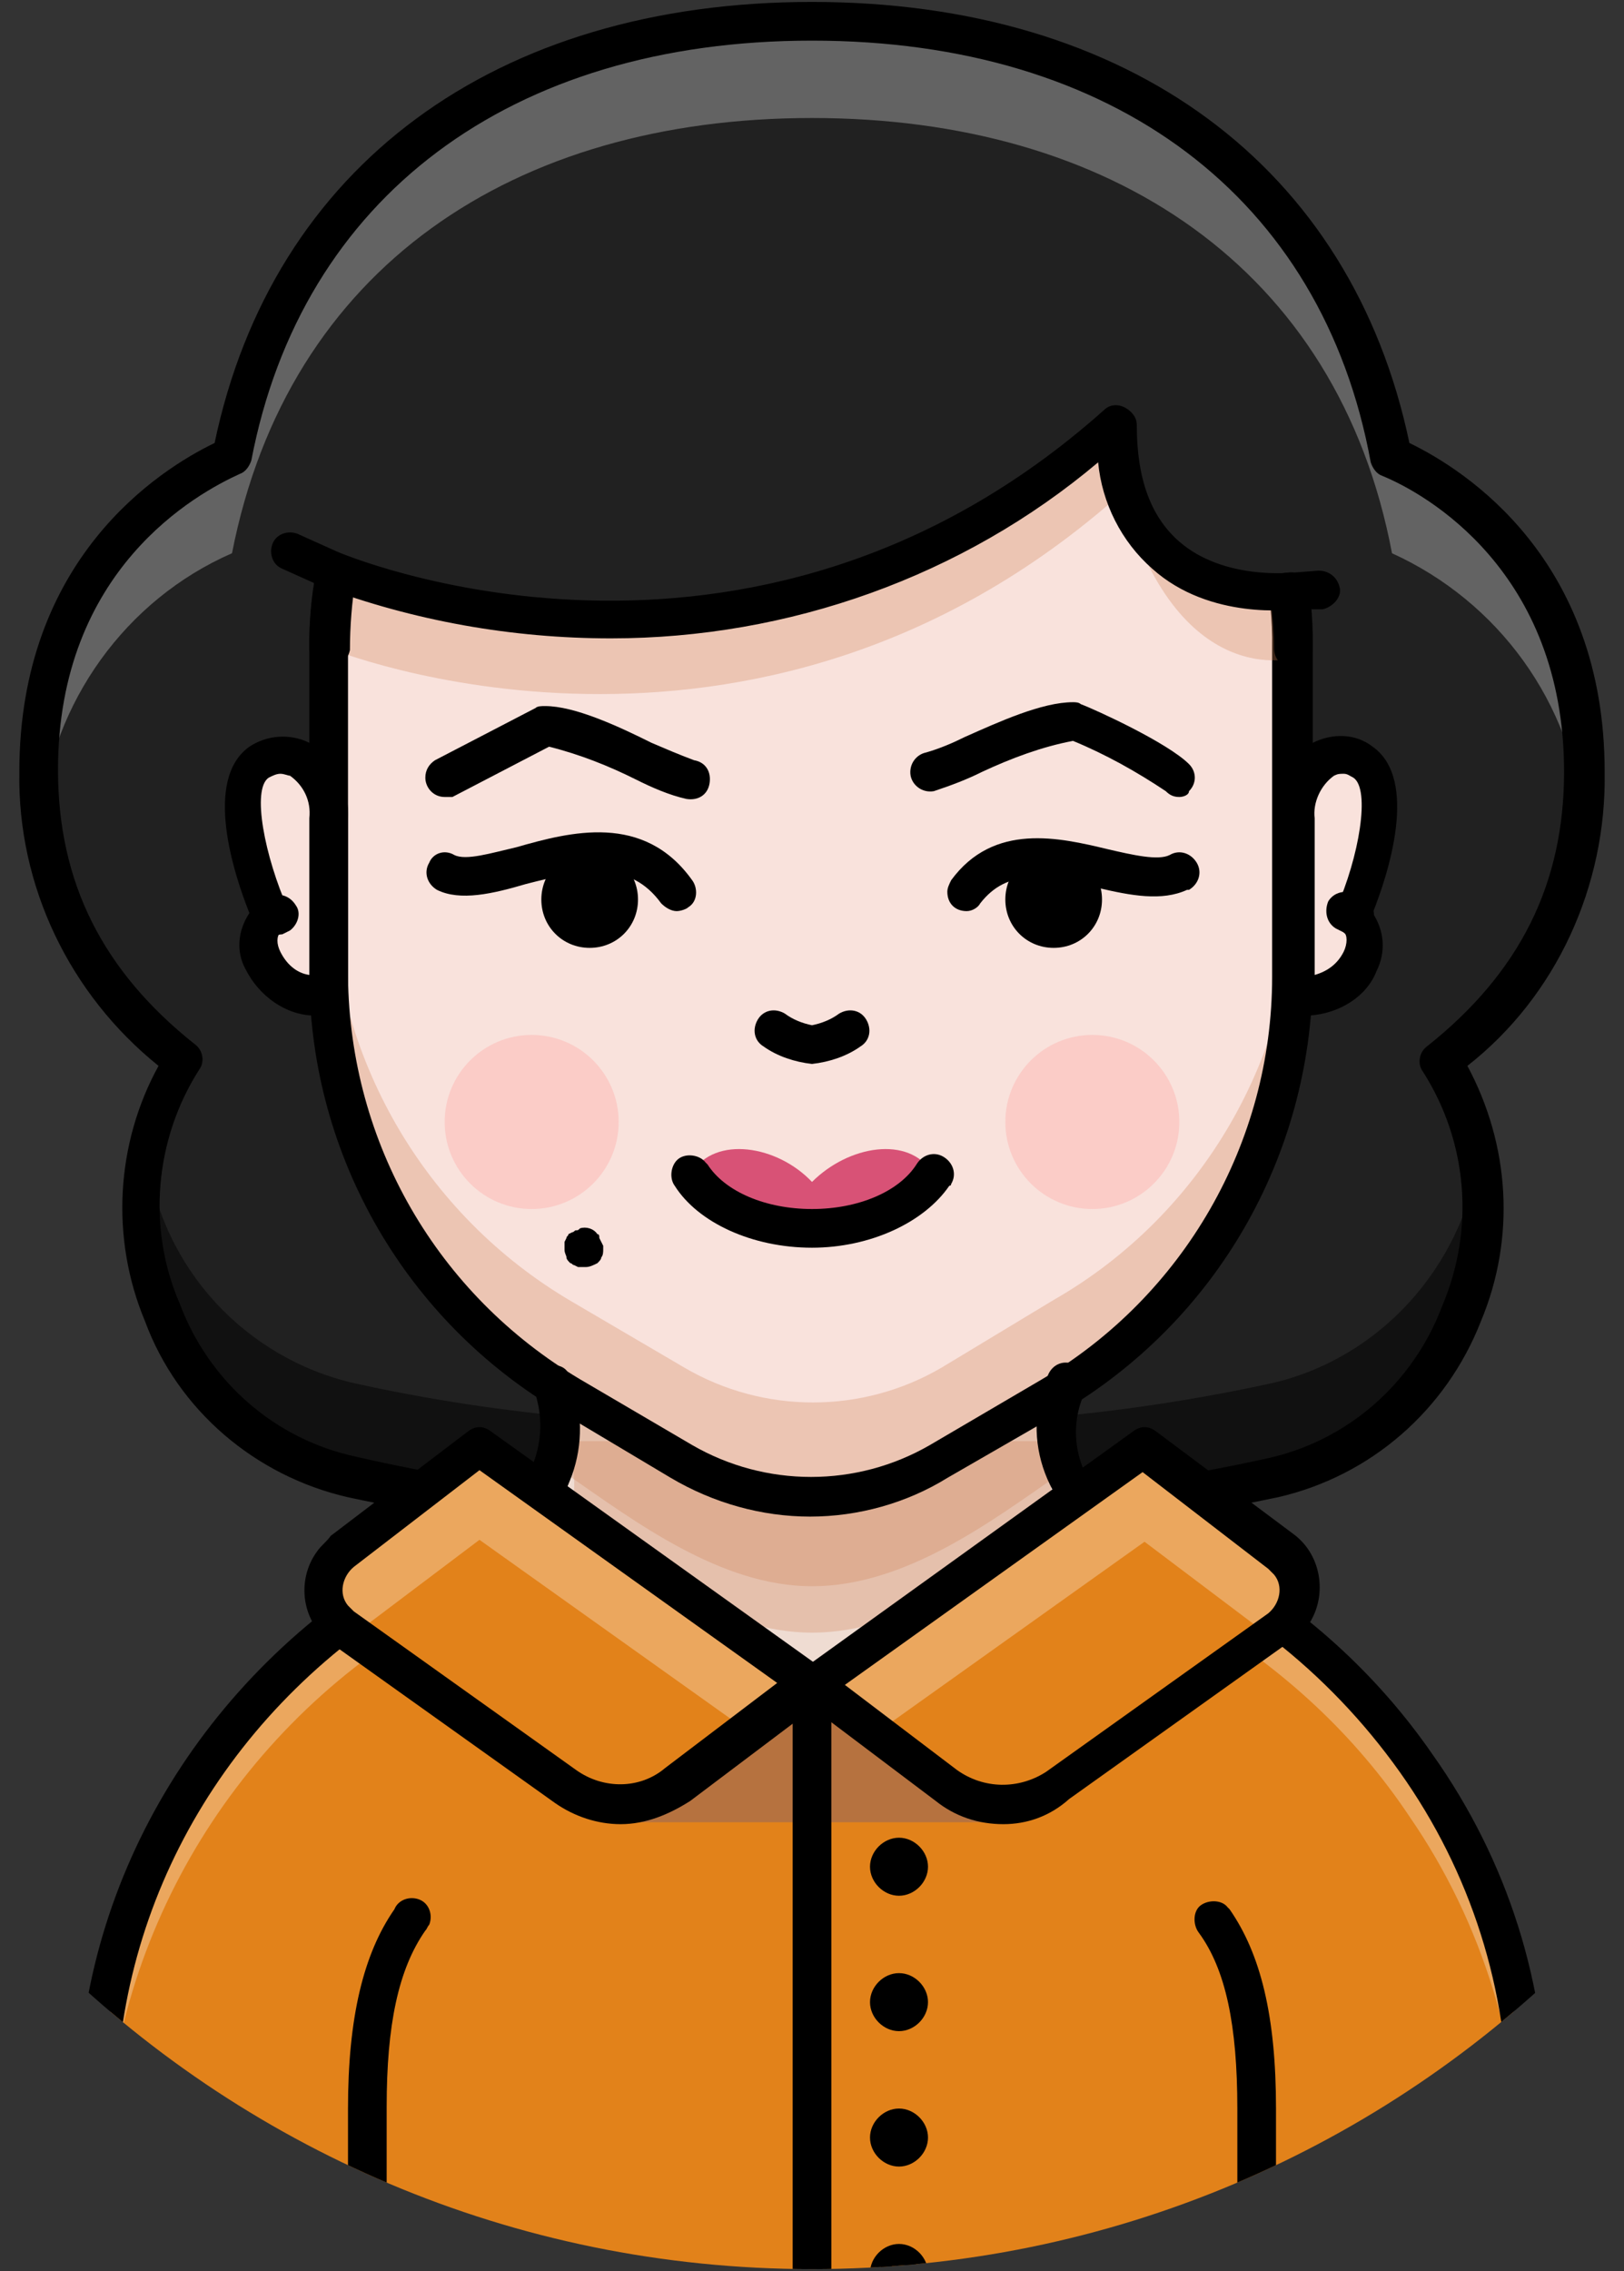 <?xml version="1.0" encoding="utf-8"?>
<!-- Generator: Adobe Illustrator 25.2.1, SVG Export Plug-In . SVG Version: 6.00 Build 0)  -->
<svg version="1.1" id="_004" xmlns="http://www.w3.org/2000/svg" xmlns:xlink="http://www.w3.org/1999/xlink" x="0px" y="0px"
	 viewBox="0 0 84 117.4" style="enable-background:new 0 0 84 117.4;" xml:space="preserve">
<rect x="0" y="0" width="84" height="117.4" fill="#333333" stroke="none"/>
<style type="text/css">
	.st0{clip-path:url(#SVGID_2_);}
	.st1{fill:#212121;}
	.st2{opacity:0.3;}
	.st3{fill:#FFFFFF;}
	.st4{fill:#111111;}
	.st5{fill:#EFDCD2;}
	.st6{fill:#CC7E54;}
	.st7{fill:#F9E2DC;}
	.st8{fill:#FF9797;}
	.st9{fill:#D85276;}
	.st10{fill:#E2821A;}
	.st11{fill:#4E4E96;}
</style>
<g>
	<g>
		<g>
			<g>
				<defs>
					<path id="SVGID_1_" d="M98.1,61.2c0,31-25.1,56.1-56.1,56.1s-56.1-25.1-56.1-56.1l0,0c0-31,25.2-64.9,56.2-64.9
						S98.1,30.2,98.1,61.2z"/>
				</defs>
				<clipPath id="SVGID_2_">
					<use xlink:href="#SVGID_1_"  style="overflow:visible;"/>
				</clipPath>
				<g class="st0">
					<path class="st1" d="M42,78.4c8,0.4,16-0.3,23.8-2c9.8-2.2,13.8-14.1,8.8-21.6c4.8-3.5,7.6-9.1,7.5-15c0-8.8-5-14.1-10-16.3
						C69.2,8.8,57.4,1.1,42,1.1S14.9,8.8,12,23.6C7,25.8,2,31.1,2,39.8c-0.1,5.9,2.7,11.5,7.5,15c-5,7.5-1.1,19.4,8.8,21.6
						C26.1,78.1,34,78.8,42,78.4z"/>
					<g class="st2">
						<path class="st3" d="M12,28.6C14.9,13.8,26.6,6.1,42,6.1s27.2,7.7,30,22.5c5.5,2.5,9.3,7.7,9.9,13.8c0.1-0.9,0.1-1.7,0.1-2.6
							c0-8.8-5-14.1-10-16.3C69.2,8.8,57.4,1.1,42,1.1S14.9,8.8,12,23.6C7,25.8,2,31.1,2,39.8c0,0.8,0,1.7,0.1,2.5
							C2.7,36.3,6.5,31,12,28.6z"/>
					</g>
					<g>
						<path class="st4" d="M65.8,71.5C58,73.2,50,73.9,42,73.5c-8,0.4-16-0.3-23.7-2c-5.6-1.3-9.9-5.9-10.7-11.7
							c-1.2,7,2.8,14.9,10.7,16.6c7.8,1.7,15.8,2.4,23.7,2c8,0.4,16-0.3,23.8-2s11.9-9.6,10.7-16.6C75.6,65.5,71.4,70.2,65.8,71.5z"
							/>
					</g>
					<path d="M46.1,79.5c-1.3,0-2.7,0-4.1-0.1c-8.1,0.4-16.1-0.3-24-2c-4.8-1.1-8.8-4.5-10.5-9.1C5.7,64,6,59.1,8.2,55.1
						C3.6,51.4,0.9,45.8,1,39.9c0-11,7.2-15.6,10.1-17C14.1,8.6,25.6,0.1,42,0.1s27.9,8.5,30.9,22.8c2.9,1.4,10.1,6,10.1,17
						c0.1,5.9-2.5,11.6-7.1,15.2c2.2,4.1,2.5,8.9,0.7,13.2c-1.8,4.6-5.7,8-10.5,9.1C59.5,78.8,52.8,79.5,46.1,79.5z M42,77.4
						L42,77.4c7.9,0.4,15.8-0.3,23.5-2c4.2-0.9,7.6-3.9,9.1-7.9c1.7-4,1.3-8.5-1-12.1c-0.3-0.4-0.2-1,0.2-1.3
						c4.8-3.8,7.1-8.4,7.1-14.2c0-10.4-7.2-14.4-9.4-15.3c-0.3-0.1-0.5-0.4-0.6-0.7C68.4,10.2,57.6,2.1,42,2.1s-26.4,8.1-29,21.7
						c-0.1,0.3-0.3,0.6-0.6,0.7c-2.2,1-9.4,4.9-9.4,15.3c0,5.8,2.3,10.4,7.1,14.2c0.4,0.3,0.5,0.9,0.2,1.3c-2.3,3.6-2.7,8.2-1,12.1
						c1.5,4,4.9,7,9.1,7.9C26.2,77.1,34.1,77.8,42,77.4L42,77.4z"/>
					<path class="st5" d="M62.3,82.2L62.3,82.2c-1.5,3.8-9.5,9.3-20.2,9.3s-18.3-5-20.2-9.2v-0.1c1.5-0.9,3-1.6,4.5-2.2
						c2-0.9,3.3-2.9,3.3-5.1c0-0.8-0.2-1.7-0.5-2.4c8,4.6,17.9,4.6,25.8,0c-1.3,2.8-0.1,6.2,2.8,7.5C59.4,80.5,60.9,81.3,62.3,82.2z
						"/>
					<path class="st5" d="M62.3,82.3L62.3,82.3c-1.4,3.8-9.4,9.3-20.2,9.3s-18.3-5-20.2-9.2v-0.1c1.5-0.9,3-1.6,4.5-2.2
						c2-0.9,3.3-2.9,3.3-5.1c0-0.8-0.2-1.7-0.5-2.4c8,4.6,17.8,4.6,25.8,0c-1.3,2.8-0.1,6.2,2.8,7.5C59.3,80.8,60.9,81.4,62.3,82.3z
						"/>
					<g class="st2">
						<path class="st6" d="M42,84.4c4.8,0,9.2-3.3,12.8-5.8c-0.6-1.3-0.6-2.8,0-4.1H29.2c0.6,1.3,0.7,2.8,0.1,4.1
							C32.8,81.1,37.3,84.4,42,84.4z"/>
					</g>
					<g class="st2">
						<path class="st6" d="M42,82c4.8,0,9.2-3.3,12.8-5.8c-0.6-1.3-0.6-2.8,0-4.1H29.2c0.6,1.3,0.7,2.8,0.1,4.1
							C32.9,78.7,37.3,82,42,82z"/>
					</g>
					<path class="st7" d="M17,33.5c0-28,49.9-28,49.9,0v17c0,8.9-4.8,17.2-12.5,21.7l-5.8,3.4c-4.1,2.4-9.2,2.4-13.3,0l-5.8-3.4
						C21.8,67.7,17,59.4,17,50.5V33.5z"/>
					<g class="st2">
						<path class="st6" d="M67,45.6c0,8.9-4.8,17.2-12.5,21.6l-5.8,3.5c-4.1,2.4-9.2,2.4-13.3,0l-5.8-3.4
							c-7.7-4.5-12.4-12.7-12.5-21.6v4.9c0,8.9,4.8,17.1,12.5,21.6l5.8,3.4c4.1,2.4,9.2,2.4,13.3,0l5.8-3.4
							C62.2,67.7,67,59.4,67,50.5V45.6z"/>
					</g>
					<path d="M41.9,78.4c-2.5,0-5-0.7-7.2-2L29,73c-8-4.7-12.9-13.2-13-22.4v-17l0,0c-0.1-6.5,2.9-12.7,8.2-16.6
						c5.2-3.7,11.4-5.6,17.7-5.5c6.3-0.1,12.6,1.8,17.8,5.4c5.3,3.8,8.3,10,8.2,16.6v17c-0.1,9.3-5,17.8-13,22.5L49,76.4
						C46.9,77.7,44.4,78.4,41.9,78.4z M18,33.5v17c0.1,8.6,4.6,16.4,12,20.8l5.8,3.4c3.8,2.2,8.5,2.2,12.3,0l5.8-3.4
						c7.3-4.3,11.9-12.2,11.9-20.8v-17c0.1-5.9-2.6-11.5-7.4-15c-4.8-3.4-10.6-5.2-16.5-5.1C30.4,13.5,18,19.7,18,33.5L18,33.5z"/>
					<path class="st7" d="M17,51.4v-9c0-3-2.2-4-3.6-3c-2.2,1.5,0.6,8,0.6,8C12.4,48.4,14.2,52.1,17,51.4z"/>
					<path d="M16.3,52.5c-1.5,0-2.9-1-3.6-2.4c-0.5-0.9-0.4-2,0.2-2.9c-0.8-2-2.4-6.9,0-8.6c0.9-0.6,2.1-0.7,3.1-0.2
						c1.4,0.8,2.1,2.4,2,4v9c0,0.5-0.3,0.9-0.8,1C16.9,52.4,16.6,52.5,16.3,52.5z M17,51.4L17,51.4z M14.5,40
						c-0.2,0-0.4,0.1-0.6,0.2c-0.9,0.6-0.2,4.1,1,6.8c0.2,0.5,0,1-0.4,1.2c-0.2,0.2-0.2,0.6,0,1c0.3,0.6,0.8,1.1,1.5,1.2v-8.1
						c0.1-0.9-0.3-1.7-1-2.2C14.9,40.1,14.7,40,14.5,40z"/>
					<path d="M14,48.4c-0.6,0-1-0.5-1-1c0-0.3,0.2-0.7,0.5-0.8l0.4-0.2c0.5-0.3,1.1-0.1,1.4,0.4c0.3,0.4,0.1,1-0.3,1.3l-0.4,0.2
						C14.4,48.3,14.2,48.4,14,48.4z"/>
					<path class="st7" d="M67,51.4v-9c0-3,2.2-4,3.6-3c2.2,1.5-0.6,8-0.6,8C71.6,48.4,69.8,52.1,67,51.4z"/>
					<path d="M67.7,52.5c-0.3,0-0.7,0-1-0.1c-0.5-0.1-0.8-0.5-0.8-1v-9c-0.1-1.6,0.6-3.2,2-4c1-0.5,2.2-0.5,3.1,0.2
						c2.4,1.7,0.8,6.6,0,8.6c0.6,0.9,0.7,2,0.2,3C70.7,51.5,69.3,52.4,67.7,52.5z M69.5,40c-0.2,0-0.3,0-0.5,0.1
						c-0.7,0.5-1.1,1.4-1,2.2v8.1c0.7-0.2,1.2-0.6,1.5-1.2c0.2-0.4,0.2-0.9,0-1c-0.4-0.3-0.6-0.8-0.4-1.2c1.2-2.7,1.8-6.2,0.9-6.8
						C69.8,40.1,69.7,40,69.5,40L69.5,40z"/>
					<path d="M70,48.4c-0.2,0-0.4-0.1-0.5-0.2L69.1,48c-0.5-0.3-0.6-0.9-0.4-1.4c0.3-0.5,0.9-0.6,1.4-0.4c0,0,0.1,0,0.1,0.1l0.4,0.2
						c0.5,0.3,0.6,0.9,0.3,1.4C70.7,48.2,70.4,48.4,70,48.4L70,48.4z"/>
					<g class="st2">
						<circle class="st8" cx="27.5" cy="58" r="4.5"/>
					</g>
					<g class="st2">
						<circle class="st8" cx="56.5" cy="58" r="4.5"/>
					</g>
					<path d="M42,55c-0.9-0.1-1.8-0.4-2.5-0.9c-0.5-0.3-0.6-0.9-0.3-1.4s0.9-0.6,1.4-0.3c0.4,0.3,0.9,0.5,1.4,0.6
						c0.5-0.1,1-0.3,1.4-0.6c0.5-0.3,1.1-0.2,1.4,0.3s0.2,1.1-0.3,1.4C43.8,54.6,42.9,54.9,42,55z"/>
					<circle cx="30.5" cy="46.5" r="1.5"/>
					<path d="M30.5,49c-1.4,0-2.5-1.1-2.5-2.5s1.1-2.5,2.5-2.5s2.5,1.1,2.5,2.5S31.9,49,30.5,49z M30.5,46c-0.3,0-0.5,0.2-0.5,0.5
						s0.2,0.5,0.5,0.5s0.5-0.3,0.5-0.5S30.8,46,30.5,46z"/>
					<circle cx="54.5" cy="46.5" r="1.5"/>
					<path d="M54.5,49c-1.4,0-2.5-1.1-2.5-2.5s1.1-2.5,2.5-2.5s2.5,1.1,2.5,2.5S55.9,49,54.5,49z M54.5,46c-0.3,0-0.5,0.2-0.5,0.5
						s0.2,0.5,0.5,0.5s0.5-0.3,0.5-0.5S54.8,46,54.5,46z"/>
					<path d="M23,41.2c-0.6,0-1-0.5-1-1c0-0.4,0.2-0.7,0.5-0.9l5.2-2.7c0.1-0.1,0.3-0.1,0.5-0.1c1.5,0,3.7,1,5.5,1.9
						c0.7,0.3,1.4,0.6,2.2,0.9c0.6,0.1,0.9,0.6,0.8,1.2c-0.1,0.6-0.6,0.9-1.2,0.8c-0.9-0.2-1.8-0.6-2.6-1c-1.4-0.7-2.9-1.3-4.5-1.7
						l-5,2.6C23.3,41.2,23.1,41.2,23,41.2z"/>
					<path class="st9" d="M48.2,60.6c0,1.7-2.8,3.1-6.2,3.1s-6.2-1.4-6.2-3.1c1.2-1.9,4.4-1.4,6.2,0.5C43.9,59.2,47,58.7,48.2,60.6z
						"/>
					<path d="M42,64.5c-3.1,0-5.9-1.3-7.1-3.2c-0.3-0.4-0.2-1.1,0.2-1.4c0.4-0.3,1.1-0.2,1.4,0.2l0.1,0.1c0.9,1.4,3,2.3,5.4,2.3
						s4.5-0.9,5.4-2.3c0.3-0.5,0.9-0.7,1.4-0.4s0.7,0.9,0.4,1.4c0,0,0,0.1-0.1,0.1C47.8,63.2,45,64.5,42,64.5z"/>
					<path d="M61,41.2c-0.3,0-0.5-0.1-0.7-0.3c-1.5-1-3.1-1.9-4.8-2.6c-1.6,0.3-3.2,0.9-4.7,1.6c-0.8,0.4-1.6,0.7-2.5,1
						c-0.6,0.1-1.1-0.3-1.2-0.8c-0.1-0.6,0.3-1.1,0.8-1.2c0.7-0.2,1.4-0.5,2-0.8c1.8-0.8,4-1.8,5.6-1.8c0.1,0,0.3,0,0.4,0.1
						c0.8,0.3,4.5,2,5.6,3.1c0.4,0.4,0.4,1,0,1.4C61.5,41.1,61.2,41.2,61,41.2L61,41.2z"/>
					<path d="M35,47.1c-0.3,0-0.6-0.2-0.8-0.4c-1.6-2.2-3.9-1.8-7-1c-1.7,0.5-3.4,0.9-4.6,0.3c-0.5-0.3-0.7-0.9-0.4-1.4
						c0.2-0.5,0.8-0.7,1.3-0.4c0.6,0.3,1.9-0.1,3.2-0.4c2.8-0.8,6.6-1.8,9.1,1.7c0.3,0.4,0.3,1.1-0.2,1.4C35.5,47,35.2,47.1,35,47.1
						z"/>
					<path d="M50,47.1c-0.6,0-1-0.4-1-1c0-0.2,0.1-0.4,0.2-0.6c2.2-3,5.6-2.2,8.1-1.6c1.3,0.3,2.6,0.6,3.2,0.3
						c0.5-0.3,1.1-0.1,1.4,0.4c0.3,0.5,0.1,1.1-0.4,1.4c0,0,0,0-0.1,0c-1.3,0.6-2.9,0.3-4.6-0.1c-2.8-0.7-4.7-1-6.1,0.8
						C50.6,46.9,50.3,47.1,50,47.1z"/>
					<path d="M30.3,65.5c-0.1,0-0.1,0-0.2,0h-0.2l-0.2-0.1c-0.1,0-0.1-0.1-0.2-0.1c-0.1-0.1-0.2-0.2-0.2-0.3s-0.1-0.2-0.1-0.4
						c0-0.1,0-0.1,0-0.2c0-0.1,0-0.1,0-0.2l0.1-0.2c0-0.1,0.1-0.1,0.1-0.2l0.2-0.1c0.1,0,0.1-0.1,0.2-0.1c0.1,0,0.1,0,0.2-0.1
						c0.3-0.1,0.7,0,0.9,0.3c0.1,0,0.1,0.1,0.1,0.2l0.1,0.2l0.1,0.2c0,0.1,0,0.1,0,0.2s0,0.3-0.1,0.4c0,0.1-0.1,0.2-0.2,0.3
						C30.7,65.4,30.5,65.5,30.3,65.5z"/>
					<g class="st2">
						<path class="st6" d="M17,33.5c0,0,21.9,9,41-8c2.9,10.4,9,8.5,9,8.5v-3.7c0,0-6.3,2.6-9.2-7.8c-18.8,16-40.8,7-40.8,7V33.5z"
							/>
					</g>
					<path class="st1" d="M17,29.4c0,0,21.6,9.6,40.7-7.5c0,9.8,9.2,8.6,9.2,8.6l2.3-0.2C66.9,4.5,19.7,3.7,15,28.4L17,29.4z"/>
					<path d="M31.6,33c-5.1,0-10.2-0.9-15-2.7l-2-0.9c-0.5-0.2-0.7-0.8-0.5-1.3s0.8-0.7,1.3-0.5l2,0.9c0.2,0.1,21.3,9.1,39.7-7.3
						c0.4-0.4,1-0.3,1.4,0.1c0.2,0.2,0.3,0.4,0.3,0.7c0,2.7,0.7,4.7,2.2,6c2.3,2,5.8,1.6,5.9,1.6l1.3-0.1c0.6,0,1,0.4,1.1,0.9
						s-0.4,1-0.9,1.1l-1.4,0c-0.1,0-4.4,0.6-7.4-2.1C58,28,57,26,56.8,23.9C49.8,29.8,40.8,33,31.6,33z"/>
					<path d="M66.9,34.5c-0.6,0-1-0.4-1-1c0-0.9-0.1-1.9-0.2-2.8c-0.1-0.6,0.3-1.1,0.9-1.1c0.6-0.1,1.1,0.3,1.1,0.9
						c0.1,1,0.2,2.1,0.2,3.1C67.9,34,67.4,34.5,66.9,34.5L66.9,34.5z"/>
					<path d="M17,34.5c-0.6,0-1-0.4-1-1c0-1.3,0.1-2.7,0.4-4c0.1-0.6,0.6-0.9,1.2-0.8s0.9,0.6,0.8,1.2l0,0c-0.2,1.2-0.3,2.5-0.3,3.7
						C18,34.1,17.6,34.5,17,34.5z"/>
					<path class="st10" d="M65.3,122H5.4v-13.4c0-11.9,6.3-22.9,16.6-29c2.5,4.9,10.3,9.4,20.2,9.4c8.4,0,16.8-3.8,19.8-9.3
						c4.3,2.6,8,6,10.8,10.2c3.8,5.5,5.8,12.1,5.8,18.8V122H65.3z"/>
					<g class="st2">
						<path class="st3" d="M62.1,83.7c4.3,2.6,8,6,10.8,10.2c3.8,5.5,5.8,12.1,5.8,18.8v-4c0-6.7-2-13.2-5.8-18.8
							c-2.8-4.2-6.5-7.6-10.8-10.2C62.1,79.7,62.1,83.7,62.1,83.7z"/>
					</g>
					<g class="st2">
						<path class="st3" d="M22,79.7c-10.3,6.1-16.6,17.1-16.6,29v4c0-11.9,6.3-22.9,16.6-29V79.7z"/>
					</g>
					<path d="M5,123c-0.6,0-1-0.4-1-1v-12.9c0-11.7,6.4-22.5,16.9-28.6c1.5-0.9,3-1.6,4.5-2.2c2.2-1.4,3.1-4.1,2.2-6.5
						c-0.2-0.5,0-1.1,0.6-1.2s1.1,0,1.3,0.6c1.3,3.4,0,7.1-3.2,8.9c-1.5,0.6-3,1.3-4.3,2.1C12,88,6,98.1,6,109.2V122
						C6,122.6,5.6,123,5,123z"/>
					<path d="M79,123c-0.6,0-1-0.4-1-1v-12.9c0-6.2-1.9-12.3-5.6-17.5c-3.7-5.2-8.8-9.2-14.9-11.6c-3.3-1.7-4.8-5.6-3.3-8.9
						c0.2-0.5,0.7-0.8,1.3-0.6c0.5,0.2,0.8,0.7,0.6,1.2V72c-1.1,2.4-0.1,5.2,2.2,6.4c1.6,0.7,3.2,1.3,4.7,2.2
						c4.4,2.5,8.2,5.9,11.1,10.1c3.9,5.5,5.9,11.9,5.9,18.5V122C80,122.6,79.6,123,79,123z"/>
					<path d="M19,123c-0.6,0-1-0.4-1-1v-13c0-4.7,0.8-8,2.4-10.3c0.2-0.5,0.8-0.7,1.3-0.5s0.7,0.8,0.5,1.3c-0.1,0.1-0.1,0.2-0.2,0.3
						c-1.4,2-2,4.9-2,9.1v13C20,122.5,19.6,123,19,123L19,123z"/>
					<path d="M65,123c-0.6,0-1-0.4-1-1v-13c0-4.3-0.6-7.2-2-9.1c-0.3-0.4-0.3-1.1,0.1-1.4c0.4-0.3,1.1-0.3,1.4,0.1l0.1,0.1
						c1.6,2.3,2.4,5.5,2.4,10.3v13C66,122.6,65.6,123,65,123z"/>
					<g class="st2">
						<rect x="31.7" y="87" class="st11" width="19.6" height="7.2"/>
					</g>
					<path class="st10" d="M29.3,92.3l-11.5-8.2c-1.1-0.8-1.4-2.3-0.6-3.4c0.2-0.2,0.4-0.4,0.6-0.6l7.1-5.3L42,87.1l-6.9,5.2
						C33.3,93.6,31,93.6,29.3,92.3z"/>
					<g class="st2">
						<path class="st3" d="M17.7,84.1l0.6,0.4l6.5-4.9l13.9,9.9L42,87L24.8,74.8l-7.1,5.3c-1.1,0.8-1.3,2.3-0.5,3.4
							C17.3,83.8,17.5,84,17.7,84.1z"/>
					</g>
					<path d="M32.1,94.3c-1.2,0-2.4-0.4-3.4-1.1L17.2,85c-1.6-1.1-1.9-3.3-0.8-4.8c0.2-0.3,0.5-0.5,0.7-0.8l7.1-5.4
						c0.4-0.3,0.8-0.3,1.2,0l17.2,12.3c0.4,0.3,0.5,1,0.2,1.4c-0.1,0.1-0.1,0.2-0.2,0.2l-6.9,5.2C34.6,93.8,33.4,94.3,32.1,94.3z
						 M24.8,76l-6.5,5c-0.6,0.5-0.8,1.4-0.3,2c0.1,0.1,0.2,0.2,0.3,0.3l11.5,8.2l0,0c1.4,1,3.3,1,4.6-0.1l5.8-4.4L24.8,76z"/>
					<path class="st10" d="M54.7,92.2L66.2,84c1.1-0.8,1.4-2.3,0.6-3.4c-0.2-0.2-0.4-0.4-0.6-0.6l-7.1-5.3L42,86.9l6.9,5.2
						C50.7,93.4,53,93.4,54.7,92.2z"/>
					<g class="st2">
						<path class="st3" d="M59.2,79.7l6.5,4.9l0.6-0.4c1.1-0.8,1.4-2.3,0.6-3.4c-0.2-0.2-0.4-0.4-0.6-0.6l-7.1-5.3L42,87.1l3.3,2.5
							L59.2,79.7z"/>
					</g>
					<path d="M51.9,94.3c-1.3,0-2.5-0.4-3.5-1.2l-6.9-5.2c-0.4-0.3-0.5-1-0.2-1.4c0.1-0.1,0.1-0.2,0.2-0.2L58.6,74
						c0.4-0.3,0.8-0.3,1.2,0l7.1,5.3c1.5,1.1,1.8,3.3,0.7,4.8c-0.2,0.3-0.5,0.5-0.8,0.7L55.3,93l0,0C54.3,93.9,53.1,94.3,51.9,94.3z
						 M43.7,87.1l5.8,4.4c1.4,1,3.2,1,4.6,0.1l0,0l11.5-8.2c0.6-0.5,0.8-1.4,0.3-2c-0.1-0.1-0.2-0.2-0.3-0.3l-6.5-5L43.7,87.1z"/>
					<path d="M46.5,98c-0.8,0-1.5-0.7-1.5-1.5s0.7-1.5,1.5-1.5s1.5,0.7,1.5,1.5S47.3,98,46.5,98z M46.5,96c-0.3,0-0.5,0.2-0.5,0.5
						s0.2,0.5,0.5,0.5s0.5-0.2,0.5-0.5S46.8,96,46.5,96z"/>
					<path d="M46.5,105c-0.8,0-1.5-0.7-1.5-1.5s0.7-1.5,1.5-1.5s1.5,0.7,1.5,1.5S47.3,105,46.5,105z M46.5,103
						c-0.3,0-0.5,0.2-0.5,0.5s0.2,0.5,0.5,0.5s0.5-0.2,0.5-0.5S46.8,103,46.5,103z"/>
					<path d="M46.5,112c-0.8,0-1.5-0.7-1.5-1.5s0.7-1.5,1.5-1.5s1.5,0.7,1.5,1.5S47.3,112,46.5,112z M46.5,110
						c-0.3,0-0.5,0.2-0.5,0.5s0.2,0.5,0.5,0.5s0.5-0.2,0.5-0.5S46.8,110,46.5,110z"/>
					<path d="M46.5,119c-0.8,0-1.5-0.7-1.5-1.5s0.7-1.5,1.5-1.5s1.5,0.7,1.5,1.5S47.3,119,46.5,119z M46.5,117
						c-0.3,0-0.5,0.2-0.5,0.5s0.2,0.5,0.5,0.5s0.5-0.2,0.5-0.5S46.8,117,46.5,117z"/>
					<circle cx="46.5" cy="96.5" r="1"/>
					<circle cx="46.5" cy="103.5" r="1"/>
					<circle cx="46.5" cy="110.5" r="1"/>
					<circle cx="46.5" cy="117.5" r="1"/>
					<path d="M42,123c-0.6,0-1-0.4-1-1V88c0-0.6,0.4-1,1-1s1,0.4,1,1v34C43,122.6,42.6,123,42,123z"/>
				</g>
			</g>
		</g>
	</g>
</g>
</svg>
